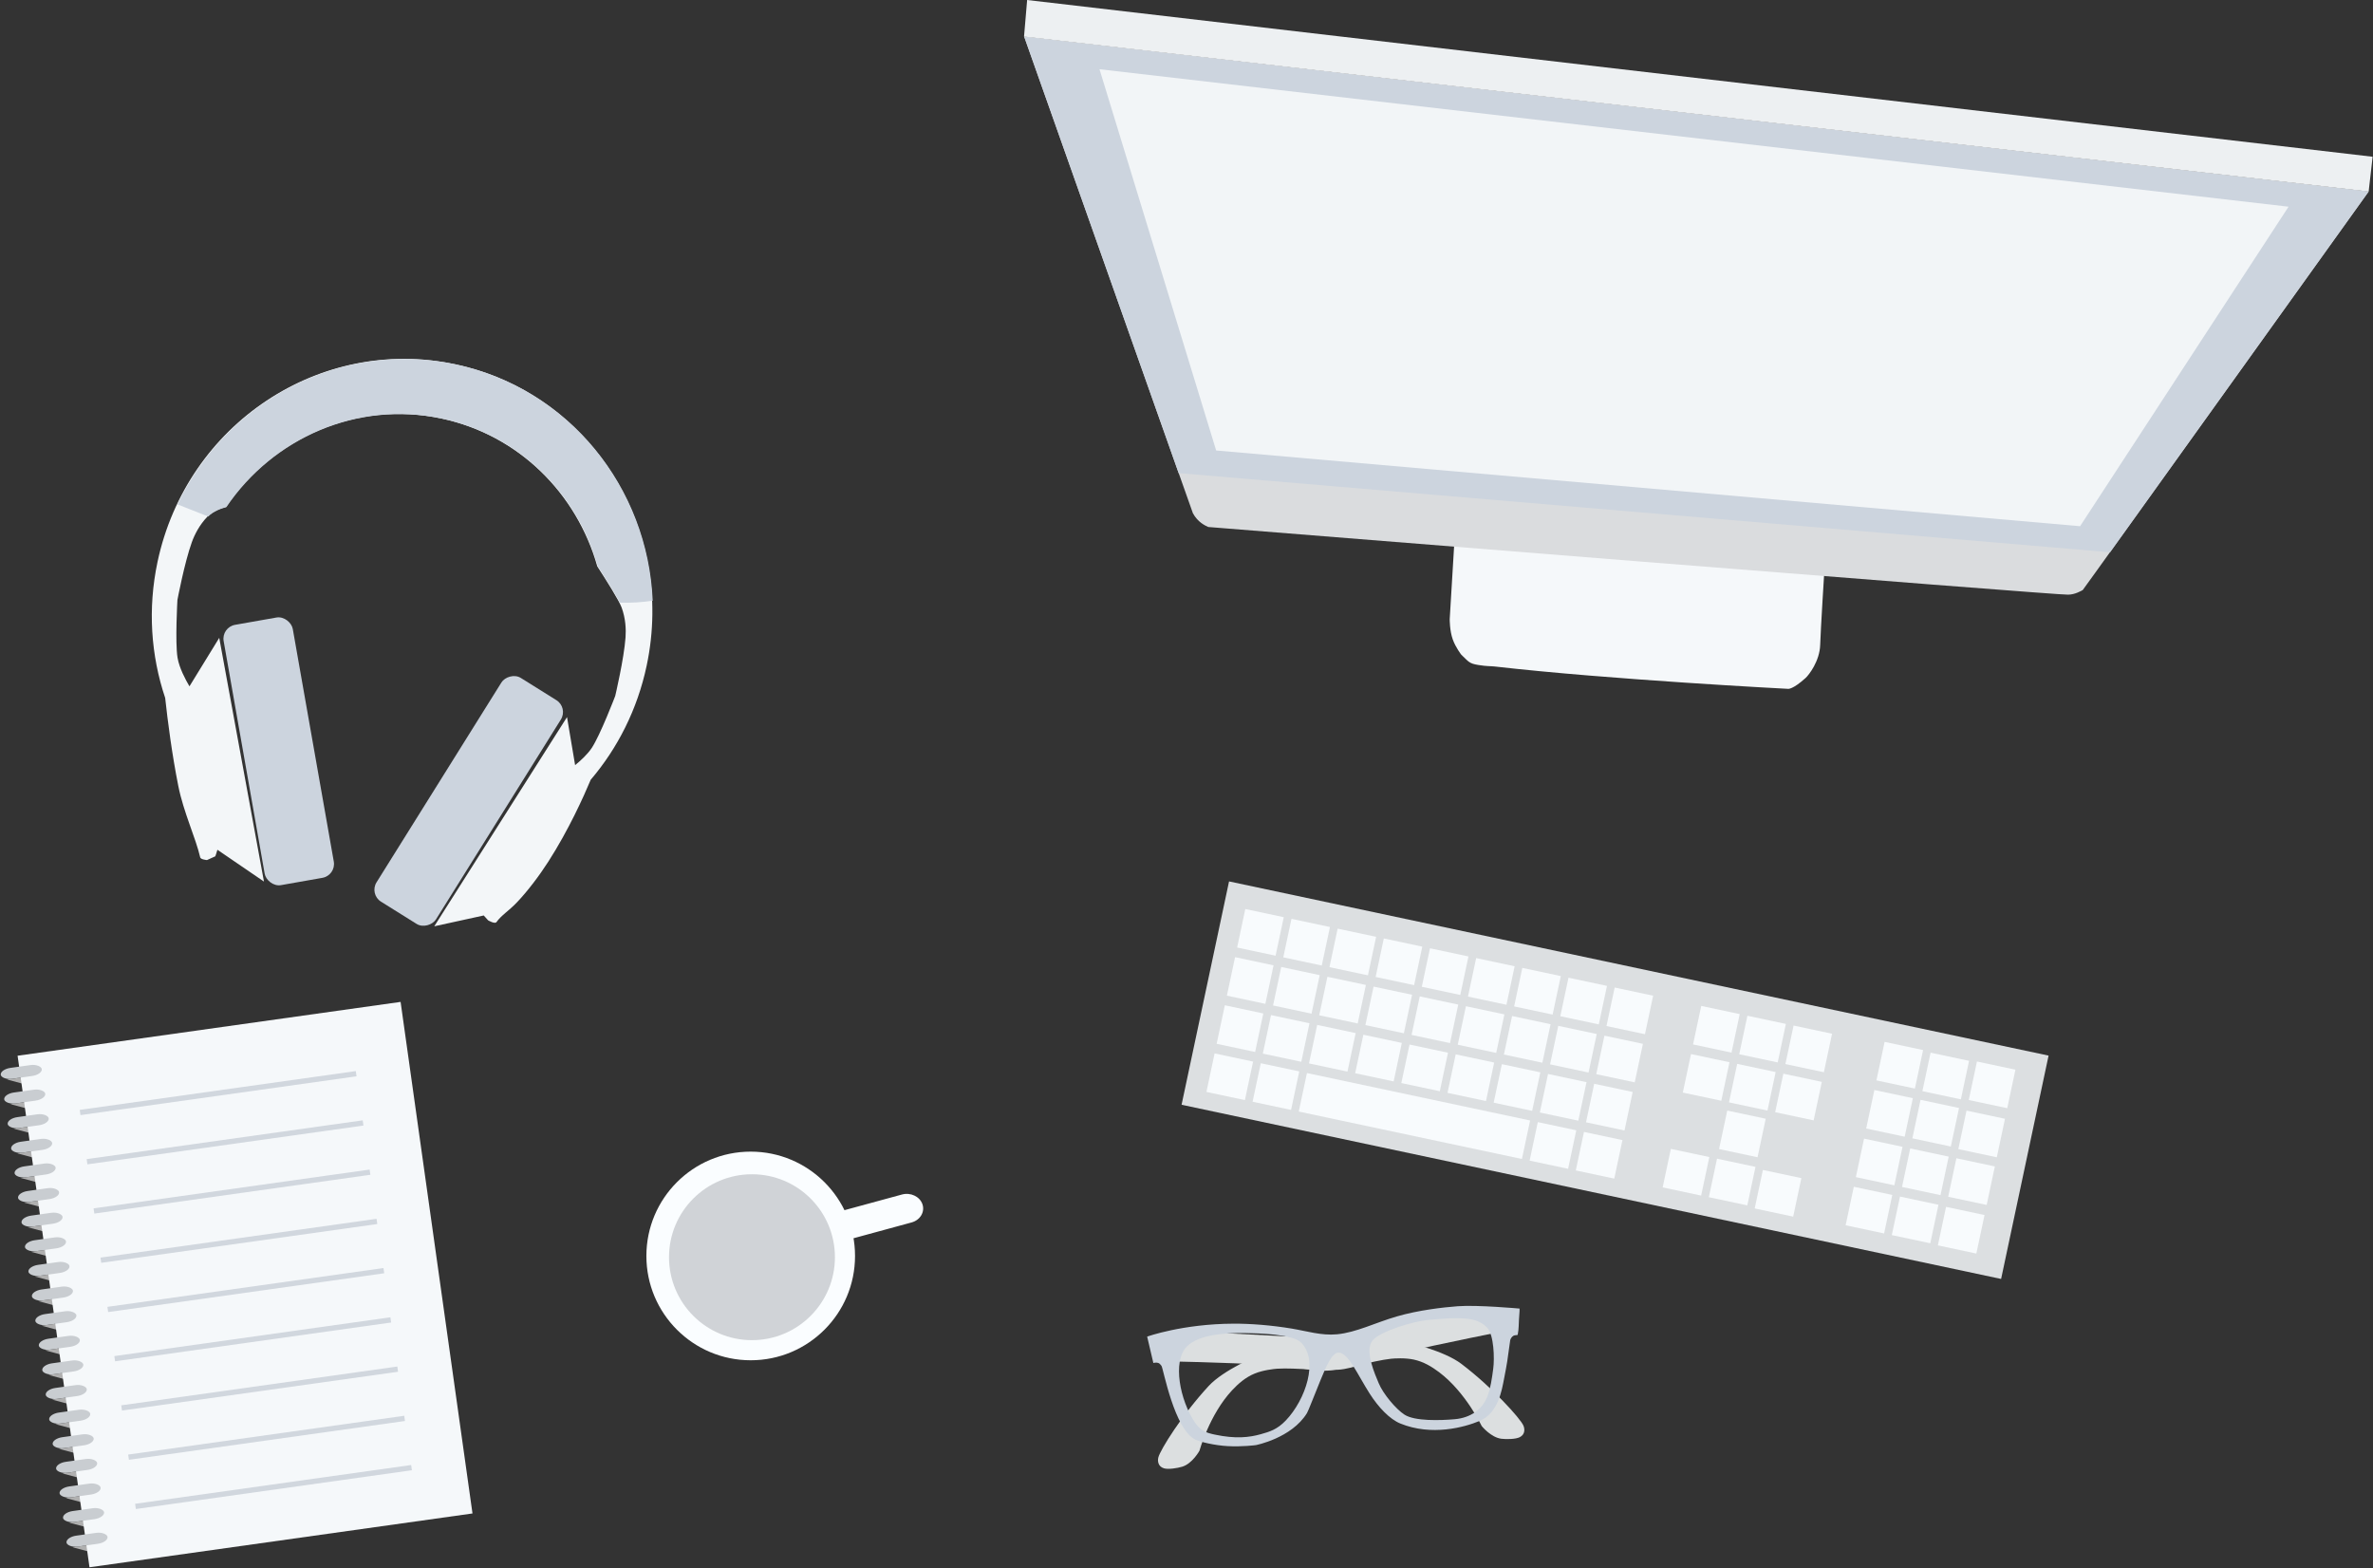 <?xml version="1.0" encoding="UTF-8" standalone="no"?>
<svg width="1351px" height="893px" viewBox="0 0 1351 893" version="1.1" xmlns="http://www.w3.org/2000/svg" xmlns:xlink="http://www.w3.org/1999/xlink" xmlns:sketch="http://www.bohemiancoding.com/sketch/ns">
    <rect x="0" y="0" width="1351" height="893" fill="#333333" stroke="none"/>
    <!-- Generator: Sketch 3.3.3 (12072) - http://www.bohemiancoding.com/sketch -->
    <title>Group</title>
    <desc>Created with Sketch.</desc>
    <defs></defs>
    <g id="UI" stroke="none" stroke-width="1" fill="none" fill-rule="evenodd" sketch:type="MSPage">
        <g id="Dev-Offered-Tickets-Copy-6" sketch:type="MSArtboardGroup" transform="translate(-377, -89)">
            <g id="Group" sketch:type="MSLayerGroup" transform="translate(374, 89)">
                <g transform="translate(923.093, 614.615) rotate(12) translate(-923.093, -614.615) translate(684.093, 549.115)" sketch:type="MSShapeGroup">
                    <rect id="Rectangle-771" fill="#DCDFE1" x="9.09494702e-13" y="1" width="477" height="130"></rect>
                    <rect id="Rectangle-806" fill="#F8FBFD" x="227.303" y="98.5" width="22.394" height="22.414"></rect>
                    <rect id="Rectangle-805" fill="#F8FBFD" x="200.43" y="98.5" width="22.394" height="22.414"></rect>
                    <rect id="Rectangle-800" fill="#F8FBFD" x="66.063" y="98.5" width="129.887" height="22.414"></rect>
                    <rect id="Rectangle-799" fill="#F8FBFD" x="39.19" y="98.5" width="22.394" height="22.414"></rect>
                    <rect id="Rectangle-798" fill="#F8FBFD" x="12.317" y="98.5" width="22.394" height="22.414"></rect>
                    <rect id="Rectangle-797" fill="#F8FBFD" x="227.303" y="70.483" width="22.394" height="22.414"></rect>
                    <rect id="Rectangle-796" fill="#F8FBFD" x="200.43" y="70.483" width="22.394" height="22.414"></rect>
                    <rect id="Rectangle-795" fill="#F8FBFD" x="173.556" y="70.483" width="22.394" height="22.414"></rect>
                    <rect id="Rectangle-794" fill="#F8FBFD" x="146.683" y="70.483" width="22.394" height="22.414"></rect>
                    <rect id="Rectangle-793" fill="#F8FBFD" x="119.81" y="70.483" width="22.394" height="22.414"></rect>
                    <rect id="Rectangle-792" fill="#F8FBFD" x="92.937" y="70.483" width="22.394" height="22.414"></rect>
                    <rect id="Rectangle-791" fill="#F8FBFD" x="66.063" y="70.483" width="22.394" height="22.414"></rect>
                    <rect id="Rectangle-790" fill="#F8FBFD" x="39.19" y="70.483" width="22.394" height="22.414"></rect>
                    <rect id="Rectangle-789" fill="#F8FBFD" x="12.317" y="70.483" width="22.394" height="22.414"></rect>
                    <rect id="Rectangle-788" fill="#F8FBFD" x="227.303" y="42.466" width="22.394" height="22.414"></rect>
                    <rect id="Rectangle-787" fill="#F8FBFD" x="200.43" y="42.466" width="22.394" height="22.414"></rect>
                    <rect id="Rectangle-786" fill="#F8FBFD" x="173.556" y="42.466" width="22.394" height="22.414"></rect>
                    <rect id="Rectangle-785" fill="#F8FBFD" x="146.683" y="42.466" width="22.394" height="22.414"></rect>
                    <rect id="Rectangle-784" fill="#F8FBFD" x="119.81" y="42.466" width="22.394" height="22.414"></rect>
                    <rect id="Rectangle-783" fill="#F8FBFD" x="92.937" y="42.466" width="22.394" height="22.414"></rect>
                    <rect id="Rectangle-782" fill="#F8FBFD" x="66.063" y="42.466" width="22.394" height="22.414"></rect>
                    <rect id="Rectangle-781" fill="#F8FBFD" x="39.19" y="42.466" width="22.394" height="22.414"></rect>
                    <rect id="Rectangle-780" fill="#F8FBFD" x="12.317" y="42.466" width="22.394" height="22.414"></rect>
                    <rect id="Rectangle-779" fill="#F8FBFD" x="227.303" y="14.448" width="22.394" height="22.414"></rect>
                    <rect id="Rectangle-778" fill="#F8FBFD" x="200.43" y="14.448" width="22.394" height="22.414"></rect>
                    <rect id="Rectangle-777" fill="#F8FBFD" x="173.556" y="14.448" width="22.394" height="22.414"></rect>
                    <rect id="Rectangle-788-Copy" fill="#F8FBFD" x="331.437" y="42.466" width="22.394" height="22.414"></rect>
                    <rect id="Rectangle-787-Copy" fill="#F8FBFD" x="304.563" y="42.466" width="22.394" height="22.414"></rect>
                    <rect id="Rectangle-786-Copy" fill="#F8FBFD" x="277.69" y="42.466" width="22.394" height="22.414"></rect>
                    <rect id="Rectangle-779-Copy" fill="#F8FBFD" x="331.437" y="14.448" width="22.394" height="22.414"></rect>
                    <rect id="Rectangle-778-Copy" fill="#F8FBFD" x="304.563" y="14.448" width="22.394" height="22.414"></rect>
                    <rect id="Rectangle-777-Copy" fill="#F8FBFD" x="277.69" y="14.448" width="22.394" height="22.414"></rect>
                    <rect id="Rectangle-788-Copy-2" fill="#F8FBFD" x="331.437" y="98.5" width="22.394" height="22.414"></rect>
                    <rect id="Rectangle-787-Copy-2" fill="#F8FBFD" x="304.563" y="97.659" width="22.394" height="22.414"></rect>
                    <rect id="Rectangle-786-Copy-2" fill="#F8FBFD" x="277.69" y="97.659" width="22.394" height="22.414"></rect>
                    <rect id="Rectangle-778-Copy-2" fill="#F8FBFD" x="304.563" y="69.642" width="22.394" height="22.414"></rect>
                    <rect id="Rectangle-788-Copy-4" fill="#F8FBFD" x="437.81" y="41.345" width="22.394" height="22.414"></rect>
                    <rect id="Rectangle-787-Copy-3" fill="#F8FBFD" x="410.937" y="40.784" width="22.394" height="22.414"></rect>
                    <rect id="Rectangle-787-Copy-4" fill="#F8FBFD" x="410.937" y="13.328" width="22.394" height="22.414"></rect>
                    <rect id="Rectangle-786-Copy-3" fill="#F8FBFD" x="384.063" y="40.784" width="22.394" height="22.414"></rect>
                    <rect id="Rectangle-779-Copy-2" fill="#F8FBFD" x="437.81" y="12.767" width="22.394" height="22.414"></rect>
                    <rect id="Rectangle-777-Copy-2" fill="#F8FBFD" x="384.063" y="12.767" width="22.394" height="22.414"></rect>
                    <rect id="Rectangle-788-Copy-3" fill="#F8FBFD" x="437.81" y="97.379" width="22.394" height="22.414"></rect>
                    <rect id="Rectangle-786-Copy-4" fill="#F8FBFD" x="384.063" y="97.099" width="22.394" height="22.414"></rect>
                    <rect id="Rectangle-778-Copy-3" fill="#F8FBFD" x="410.937" y="69.082" width="22.394" height="22.414"></rect>
                    <rect id="Rectangle-778-Copy-5" fill="#F8FBFD" x="384.063" y="69.082" width="22.394" height="22.414"></rect>
                    <rect id="Rectangle-778-Copy-6" fill="#F8FBFD" x="437.81" y="69.082" width="22.394" height="22.414"></rect>
                    <rect id="Rectangle-778-Copy-4" fill="#F8FBFD" x="410.937" y="97.099" width="22.394" height="22.414"></rect>
                    <rect id="Rectangle-776" fill="#F8FBFD" x="146.683" y="14.448" width="22.394" height="22.414"></rect>
                    <rect id="Rectangle-775" fill="#F8FBFD" x="119.81" y="14.448" width="22.394" height="22.414"></rect>
                    <rect id="Rectangle-774" fill="#F8FBFD" x="92.937" y="14.448" width="22.394" height="22.414"></rect>
                    <rect id="Rectangle-773" fill="#F8FBFD" x="66.063" y="14.448" width="22.394" height="22.414"></rect>
                    <rect id="Rectangle-772-Copy" fill="#F8FBFD" x="39.19" y="14.448" width="22.394" height="22.414"></rect>
                    <rect id="Rectangle-772" fill="#F8FBFD" x="12.317" y="14.448" width="22.394" height="22.414"></rect>
                </g>
                <g transform="translate(586, 0)" sketch:type="MSShapeGroup">
                    <path d="M245.093,307.056 L455.678,324.354 C455.678,324.354 453.525,358.607 453.266,367.204 C452.989,376.383 446.838,384.326 444.91,386.057 C437.464,392.747 434.976,392.191 434.976,392.191 C434.976,392.191 333.451,386.974 267.932,379.465 C265.4,379.175 263.959,379.465 258.665,378.614 C253.372,377.763 253.197,376.797 248.921,372.721 C248.917,372.717 245.727,368.652 244.067,363.993 C242.305,359.045 242.352,352.536 242.352,352.536 L245.093,307.056 Z" id="Rectangle-830-Copy" fill="#F5F8FA"></path>
                    <path d="M96.135,292.185 L0.049,20.796 L765.517,109.07 C765.517,109.07 602.737,336.222 602.737,335.953 C602.205,336.222 598.399,338.569 594.385,338.569 C593.341,339.317 104.866,300.043 104.866,300.043 C103.217,299.262 98.975,297.441 96.135,292.185 Z" id="Rectangle-826-Copy" fill="#DADCDE"></path>
                    <path d="M0.075,20.809 L765.518,109.043 L618.314,314.436 L88.02,269.361 L0.075,20.809 Z" id="Rectangle-827-Copy" fill="#CCD4DE"></path>
                    <path d="M42.966,39.417 L719.924,117.685 L601.24,299.602 L109.386,256.481 L42.966,39.417 Z" id="Rectangle-828-Copy" fill="#F2F5F7"></path>
                    <path d="M1.774,0 L767.792,89.242 L765.533,109.047 L0,20.824 L1.774,0 Z" id="Rectangle-829-Copy" fill="#EDF0F2"></path>
                </g>
                <g transform="translate(136.95, 732.103) rotate(-8) translate(-136.95, -732.103) translate(20.45, 584.103)" sketch:type="MSShapeGroup">
                    <polygon id="Triangle-39" fill="#B0B0B0" transform="translate(19.087, 285.677) scale(1, -1) translate(-19.087, -285.677) " points="19.087 282.531 34.029 288.823 4.146 288.823 "></polygon>
                    <polygon id="Triangle-38" fill="#B0B0B0" transform="translate(19.087, 271.522) scale(1, -1) translate(-19.087, -271.522) " points="19.087 268.376 34.029 274.667 4.146 274.667 "></polygon>
                    <polygon id="Triangle-37" fill="#B0B0B0" transform="translate(19.087, 257.367) scale(1, -1) translate(-19.087, -257.367) " points="19.087 254.221 34.029 260.512 4.146 260.512 "></polygon>
                    <polygon id="Triangle-36" fill="#B0B0B0" transform="translate(19.087, 243.211) scale(1, -1) translate(-19.087, -243.211) " points="19.087 240.066 34.029 246.357 4.146 246.357 "></polygon>
                    <polygon id="Triangle-35" fill="#B0B0B0" transform="translate(19.087, 229.056) scale(1, -1) translate(-19.087, -229.056) " points="19.087 225.911 34.029 232.202 4.146 232.202 "></polygon>
                    <polygon id="Triangle-34" fill="#B0B0B0" transform="translate(19.087, 214.901) scale(1, -1) translate(-19.087, -214.901) " points="19.087 211.755 34.029 218.047 4.146 218.047 "></polygon>
                    <polygon id="Triangle-33" fill="#B0B0B0" transform="translate(19.087, 200.746) scale(1, -1) translate(-19.087, -200.746) " points="19.087 197.6 34.029 203.891 4.146 203.891 "></polygon>
                    <polygon id="Triangle-32" fill="#B0B0B0" transform="translate(19.087, 186.591) scale(1, -1) translate(-19.087, -186.591) " points="19.087 183.445 34.029 189.736 4.146 189.736 "></polygon>
                    <polygon id="Triangle-31" fill="#B0B0B0" transform="translate(19.087, 172.435) scale(1, -1) translate(-19.087, -172.435) " points="19.087 169.29 34.029 175.581 4.146 175.581 "></polygon>
                    <polygon id="Triangle-30" fill="#B0B0B0" transform="translate(19.087, 158.28) scale(1, -1) translate(-19.087, -158.28) " points="19.087 155.134 34.029 161.426 4.146 161.426 "></polygon>
                    <polygon id="Triangle-29" fill="#B0B0B0" transform="translate(19.087, 144.125) scale(1, -1) translate(-19.087, -144.125) " points="19.087 140.979 34.029 147.27 4.146 147.27 "></polygon>
                    <polygon id="Triangle-28" fill="#B0B0B0" transform="translate(19.087, 129.97) scale(1, -1) translate(-19.087, -129.97) " points="19.087 126.824 34.029 133.115 4.146 133.115 "></polygon>
                    <polygon id="Triangle-27" fill="#B0B0B0" transform="translate(19.087, 115.814) scale(1, -1) translate(-19.087, -115.814) " points="19.087 112.669 34.029 118.96 4.146 118.96 "></polygon>
                    <polygon id="Triangle-26" fill="#B0B0B0" transform="translate(19.087, 101.659) scale(1, -1) translate(-19.087, -101.659) " points="19.087 98.514 34.029 104.805 4.146 104.805 "></polygon>
                    <polygon id="Triangle-25" fill="#B0B0B0" transform="translate(19.087, 87.504) scale(1, -1) translate(-19.087, -87.504) " points="19.087 84.358 34.029 90.65 4.146 90.65 "></polygon>
                    <polygon id="Triangle-24" fill="#B0B0B0" transform="translate(19.087, 73.349) scale(1, -1) translate(-19.087, -73.349) " points="19.087 70.203 34.029 76.494 4.146 76.494 "></polygon>
                    <polygon id="Triangle-23" fill="#B0B0B0" transform="translate(19.087, 59.194) scale(1, -1) translate(-19.087, -59.194) " points="19.087 56.048 34.029 62.339 4.146 62.339 "></polygon>
                    <polygon id="Triangle-22" fill="#B0B0B0" transform="translate(19.087, 45.038) scale(1, -1) translate(-19.087, -45.038) " points="19.087 41.893 34.029 48.184 4.146 48.184 "></polygon>
                    <polygon id="Triangle-21-Copy" fill="#B0B0B0" transform="translate(19.087, 30.883) scale(1, -1) translate(-19.087, -30.883) " points="19.087 27.738 34.029 34.029 4.146 34.029 "></polygon>
                    <polygon id="Triangle-21" fill="#B0B0B0" transform="translate(19.087, 16.728) scale(1, -1) translate(-19.087, -16.728) " points="19.087 13.582 34.029 19.874 4.146 19.874 "></polygon>
                    <rect id="Rectangle-836" fill="#F5F8FA" x="12.01" y="1" width="220.192" height="294.114"></rect>
                    <g transform="translate(43.466, 35.602)" stroke="#D1D7DE" stroke-width="3" stroke-linecap="square">
                        <path d="M0.786,228.843 L156.494,228.843" id="Line-9"></path>
                        <path d="M0.786,200.532 L156.494,200.532" id="Line-8"></path>
                        <path d="M0.786,172.222 L156.494,172.222" id="Line-7"></path>
                        <path d="M0.786,143.911 L156.494,143.911" id="Line-6"></path>
                        <path d="M0.786,115.601 L156.494,115.601" id="Line-5"></path>
                        <path d="M0.786,87.29 L156.494,87.29" id="Line-4"></path>
                        <path d="M0.786,58.98 L156.494,58.98" id="Line-3"></path>
                        <path d="M0.786,30.67 L156.494,30.67" id="Line-2"></path>
                        <path d="M0.786,2.359 L156.494,2.359" id="Line-Copy-17"></path>
                    </g>
                    <rect id="Rectangle-849" fill="#C9CDD1" x="1" y="191.309" width="23.592" height="6.291" rx="6"></rect>
                    <rect id="Rectangle-855" fill="#C9CDD1" x="1" y="276.24" width="23.592" height="6.291" rx="6"></rect>
                    <rect id="Rectangle-854" fill="#C9CDD1" x="1" y="262.085" width="23.592" height="6.291" rx="6"></rect>
                    <rect id="Rectangle-853" fill="#C9CDD1" x="1" y="247.93" width="23.592" height="6.291" rx="6"></rect>
                    <rect id="Rectangle-852" fill="#C9CDD1" x="1" y="233.775" width="23.592" height="6.291" rx="6"></rect>
                    <rect id="Rectangle-851" fill="#C9CDD1" x="1" y="219.619" width="23.592" height="6.291" rx="6"></rect>
                    <rect id="Rectangle-850" fill="#C9CDD1" x="1" y="205.464" width="23.592" height="6.291" rx="6"></rect>
                    <rect id="Rectangle-848" fill="#C9CDD1" x="1" y="177.154" width="23.592" height="6.291" rx="6"></rect>
                    <rect id="Rectangle-847" fill="#C9CDD1" x="1" y="162.998" width="23.592" height="6.291" rx="6"></rect>
                    <rect id="Rectangle-846" fill="#C9CDD1" x="1" y="148.843" width="23.592" height="6.291" rx="6"></rect>
                    <rect id="Rectangle-845" fill="#C9CDD1" x="1" y="134.688" width="23.592" height="6.291" rx="6"></rect>
                    <rect id="Rectangle-844" fill="#C9CDD1" x="1" y="120.533" width="23.592" height="6.291" rx="6"></rect>
                    <rect id="Rectangle-843" fill="#C9CDD1" x="1" y="106.378" width="23.592" height="6.291" rx="6"></rect>
                    <rect id="Rectangle-842" fill="#C9CDD1" x="1" y="92.222" width="23.592" height="6.291" rx="6"></rect>
                    <rect id="Rectangle-841" fill="#C9CDD1" x="1" y="78.067" width="23.592" height="6.291" rx="6"></rect>
                    <rect id="Rectangle-840" fill="#C9CDD1" x="1" y="63.912" width="23.592" height="6.291" rx="6"></rect>
                    <rect id="Rectangle-839" fill="#C9CDD1" x="1" y="49.757" width="23.592" height="6.291" rx="6"></rect>
                    <rect id="Rectangle-838" fill="#C9CDD1" x="1" y="35.602" width="23.592" height="6.291" rx="6"></rect>
                    <rect id="Rectangle-837-Copy" fill="#C9CDD1" x="1" y="21.446" width="23.592" height="6.291" rx="6"></rect>
                    <rect id="Rectangle-837" fill="#C9CDD1" x="1" y="7.291" width="23.592" height="6.291" rx="6"></rect>
                </g>
                <g id="Rectangle-857-+-Oval-441-+-Oval-441-Copy" transform="translate(371, 655.681)" sketch:type="MSShapeGroup">
                    <path d="M100.594,45.339 C99.086,40.947 101.864,36.298 106.796,34.955 L145.5,24.42 C150.433,23.077 155.658,25.558 157.163,29.941 L157.163,29.941 C158.671,34.333 155.893,38.982 150.961,40.325 L112.257,50.86 C107.324,52.203 102.099,49.722 100.594,45.339 L100.594,45.339 L100.594,45.339 Z" id="Rectangle-857" fill="#FAFDFF"></path>
                    <ellipse id="Oval-441" fill="#FAFDFF" cx="59.394" cy="59.394" rx="59.394" ry="59.394"></ellipse>
                    <ellipse id="Oval-441-Copy" fill="#D0D3D7" cx="60.11" cy="60.11" rx="47.229" ry="47.229"></ellipse>
                </g>
                <g id="Rectangle-858-+-Rectangle-859-+-Rectangle-859-Copy-+-Rectangle-858-Copy" transform="translate(228.511, 362.896) rotate(12) translate(-228.511, -362.896) translate(85.011, 202.896)" sketch:type="MSShapeGroup">
                    <rect id="Rectangle-858" fill="#CCD4DE" transform="translate(91.622, 237.352) rotate(-22) translate(-91.622, -237.352) " x="71.644" y="162.103" width="39.955" height="150.499" rx="8"></rect>
                    <g id="Rectangle-859-+-Rectangle-859-Copy" transform="translate(1, 0)">
                        <path d="M257.312,209.957 C259.983,206.627 262.963,202.389 264.534,198.421 C267.784,190.208 271.456,166.693 271.456,166.693 C271.456,166.693 271.956,145.036 270.269,132.84 C269.648,128.354 268.096,122.285 264.534,116.647 C262.197,112.951 252.503,103.013 246.105,96.608 L246.105,96.608 C226.094,58.583 186.852,32.741 141.716,32.741 C92.381,32.741 50.086,63.616 32.252,107.529 C29.571,108.881 25.477,111.391 23.212,114.975 C19.649,120.613 18.097,126.682 17.477,131.167 C15.789,143.364 16.289,165.021 16.289,165.021 C16.289,165.021 19.961,189.018 23.212,197.231 C25.371,202.686 30.195,208.44 33.216,211.714 L44.064,181.194 L97.813,311.627 L68.134,299.427 L68.134,299.427 C67.999,301.542 67.735,303.318 67.735,303.318 L63.53,306.408 C63.53,306.408 59.967,306.816 59.474,305.754 C54.678,295.43 44.83,282.574 38.783,268.498 C31.497,251.54 25.276,233.838 21.066,221.044 C8.139,199.175 0.703,173.546 0.703,146.145 C0.703,65.933 64.429,0.908 143.04,0.908 C221.652,0.908 285.378,65.933 285.378,146.145 C285.378,171.569 278.976,195.467 267.727,216.253 C265.796,226.447 261.381,246.854 253.823,266.842 C250.443,275.783 245.806,285.741 240.981,293.544 C237.73,298.801 233.945,302.365 232.092,306.683 C231.485,308.097 227.232,306.683 227.232,306.683 L224.219,304.493 L197.948,316.38 L247.112,184.151 L257.312,209.957 Z" id="Rectangle-859" fill="#F3F6F8"></path>
                        <path d="M262.993,114.164 C259.204,109.557 251.698,101.884 246.427,96.608 L246.427,96.608 C226.416,58.583 187.174,32.741 142.039,32.741 C92.703,32.741 50.409,63.616 32.574,107.529 C29.904,108.876 25.832,111.371 23.561,114.933 C16.963,113.868 10.617,112.786 5.027,111.806 C20.146,48.167 76.346,0.908 143.363,0.908 C209.462,0.908 265.037,46.881 281.054,109.199 C275.409,111.296 269.362,113.031 262.993,114.164 Z" id="Rectangle-859-Copy" fill="#CCD4DE"></path>
                    </g>
                    <rect id="Rectangle-858-Copy" fill="#CCD4DE" transform="translate(203.287, 242.48) scale(-1, 1) rotate(-20) translate(-203.287, -242.48) " x="183.348" y="167.376" width="39.878" height="150.207" rx="8"></rect>
                </g>
                <g id="Rectangle-863-+-Rectangle-863-Copy-+-Rectangle-861" transform="translate(765.322, 788.002) rotate(-5) translate(-765.322, -788.002) translate(658.822, 747.502)" sketch:type="MSShapeGroup">
                    <path d="M13.485,79.604 C10.733,80.185 5.445,80.594 3.009,79.604 C-0.287,78.264 -0.272,75.092 0.404,73.14 C1.845,68.979 15.886,50.218 32.474,35.147 C41.817,26.659 61.658,20.479 61.658,20.479 L177.448,4.255 C177.448,4.255 193.487,6.315 199.65,9.249 C204.151,11.391 206.88,18.247 206.88,18.247 C206.88,18.247 167.562,22.389 139.374,26.469 C124.254,28.658 121.082,31.215 110.207,32.239 C101.493,33.059 82.461,28.916 72.122,28.734 C70.253,28.701 64.197,28.836 59.329,30.327 C53.864,32.001 49.454,35.226 45.529,38.756 C31.482,51.392 24.048,71.413 24.048,71.413 C24.048,71.413 19.418,78.351 13.485,79.604 Z" id="Rectangle-863" fill="#DCDFE0"></path>
                    <path d="M15.965,79.604 C13.212,80.185 7.925,80.594 5.489,79.604 C2.193,78.264 2.208,75.092 2.884,73.14 C4.325,68.979 18.366,50.218 34.954,35.147 C44.297,26.659 64.137,20.479 64.137,20.479 L179.928,4.255 C179.928,4.255 195.967,6.315 202.13,9.249 C206.631,11.391 209.36,18.247 209.36,18.247 C209.36,18.247 170.042,22.389 141.854,26.469 C126.733,28.658 123.562,31.215 112.687,32.239 C103.973,33.059 84.941,28.916 74.602,28.734 C72.733,28.701 66.677,28.836 61.809,30.327 C56.343,32.001 51.934,35.226 48.009,38.756 C33.961,51.392 26.528,71.413 26.528,71.413 C26.528,71.413 21.898,78.351 15.965,79.604 Z" id="Rectangle-863-Copy" fill="#DCDFE0" transform="translate(105.942, 42.229) scale(-1, 1) translate(-105.942, -42.229) "></path>
                    <path d="M0.047,4.08 C0.047,4.08 20.689,-1.38 49.592,1.019 C59.493,1.841 70.929,3.766 82.288,6.663 C90.748,8.82 98.869,12.264 107.87,12.189 C118.923,12.097 130.114,7.496 142.657,5.021 C155.292,2.527 169.268,2.159 177.72,2.262 C188.969,2.399 212.662,6.663 212.662,6.663 C212.662,6.663 212.589,8.299 211.721,13.222 C211.353,15.309 211.315,17.943 210.311,21.364 C210.184,21.795 208.823,21.348 207.887,21.742 C206.708,22.237 205.908,23.578 205.765,24.209 C203.102,35.988 202.92,36.851 200.284,46.01 C198.579,51.932 195.347,64.908 184.442,68.402 C175.457,71.281 156.424,74.717 139.314,65.931 C133.578,62.986 127.781,55.815 123.374,47.36 C117.477,36.047 113.314,23.218 107.87,22.652 C104.141,22.264 100.265,29.537 96.322,37.158 C92.044,45.425 87.809,54.156 86.894,55.391 C76.911,68.874 56.301,71.019 56.301,71.019 C56.301,71.019 48.401,71.381 40.156,70.172 C32.808,69.094 25.199,66.534 22.474,65.001 C10.787,58.424 7.617,22.791 6.718,21.364 C6.403,20.864 5.774,19.875 5.073,19.573 C3.773,19.011 2.256,19.363 2.256,19.363 L0.047,4.08 Z M22.785,54.992 C15.546,41.779 13.021,19.583 21.923,11.795 C29.111,5.504 44.158,5.739 55.663,6.913 C64.001,7.764 82.522,9.93 86.91,14.944 C96.459,25.852 86.722,47.847 74.501,58.54 C69.131,63.238 64.824,64.101 59.653,65.072 C53.056,66.312 45.197,66.595 33.481,62.999 C28.746,61.546 25.631,60.185 22.785,54.992 Z M142.147,61.133 C147.669,65.407 162.117,66.194 170.35,66.194 C179.597,66.194 186.475,61.945 189.991,54.994 C192.205,50.62 193.506,44.934 194.728,39.473 C196.057,33.529 196.758,20.321 193.411,15.998 C191.407,13.409 188.269,11.097 183.182,9.981 C175.656,8.33 165.324,8.578 159.953,8.578 C152.573,8.578 132.484,12.4 127.574,17.577 C122.46,22.968 127.574,37.198 129.035,41.914 C130.998,48.245 137.565,57.587 142.147,61.133 Z" id="Rectangle-861" fill="#CCD4DE"></path>
                </g>
            </g>
        </g>
    </g>
</svg>